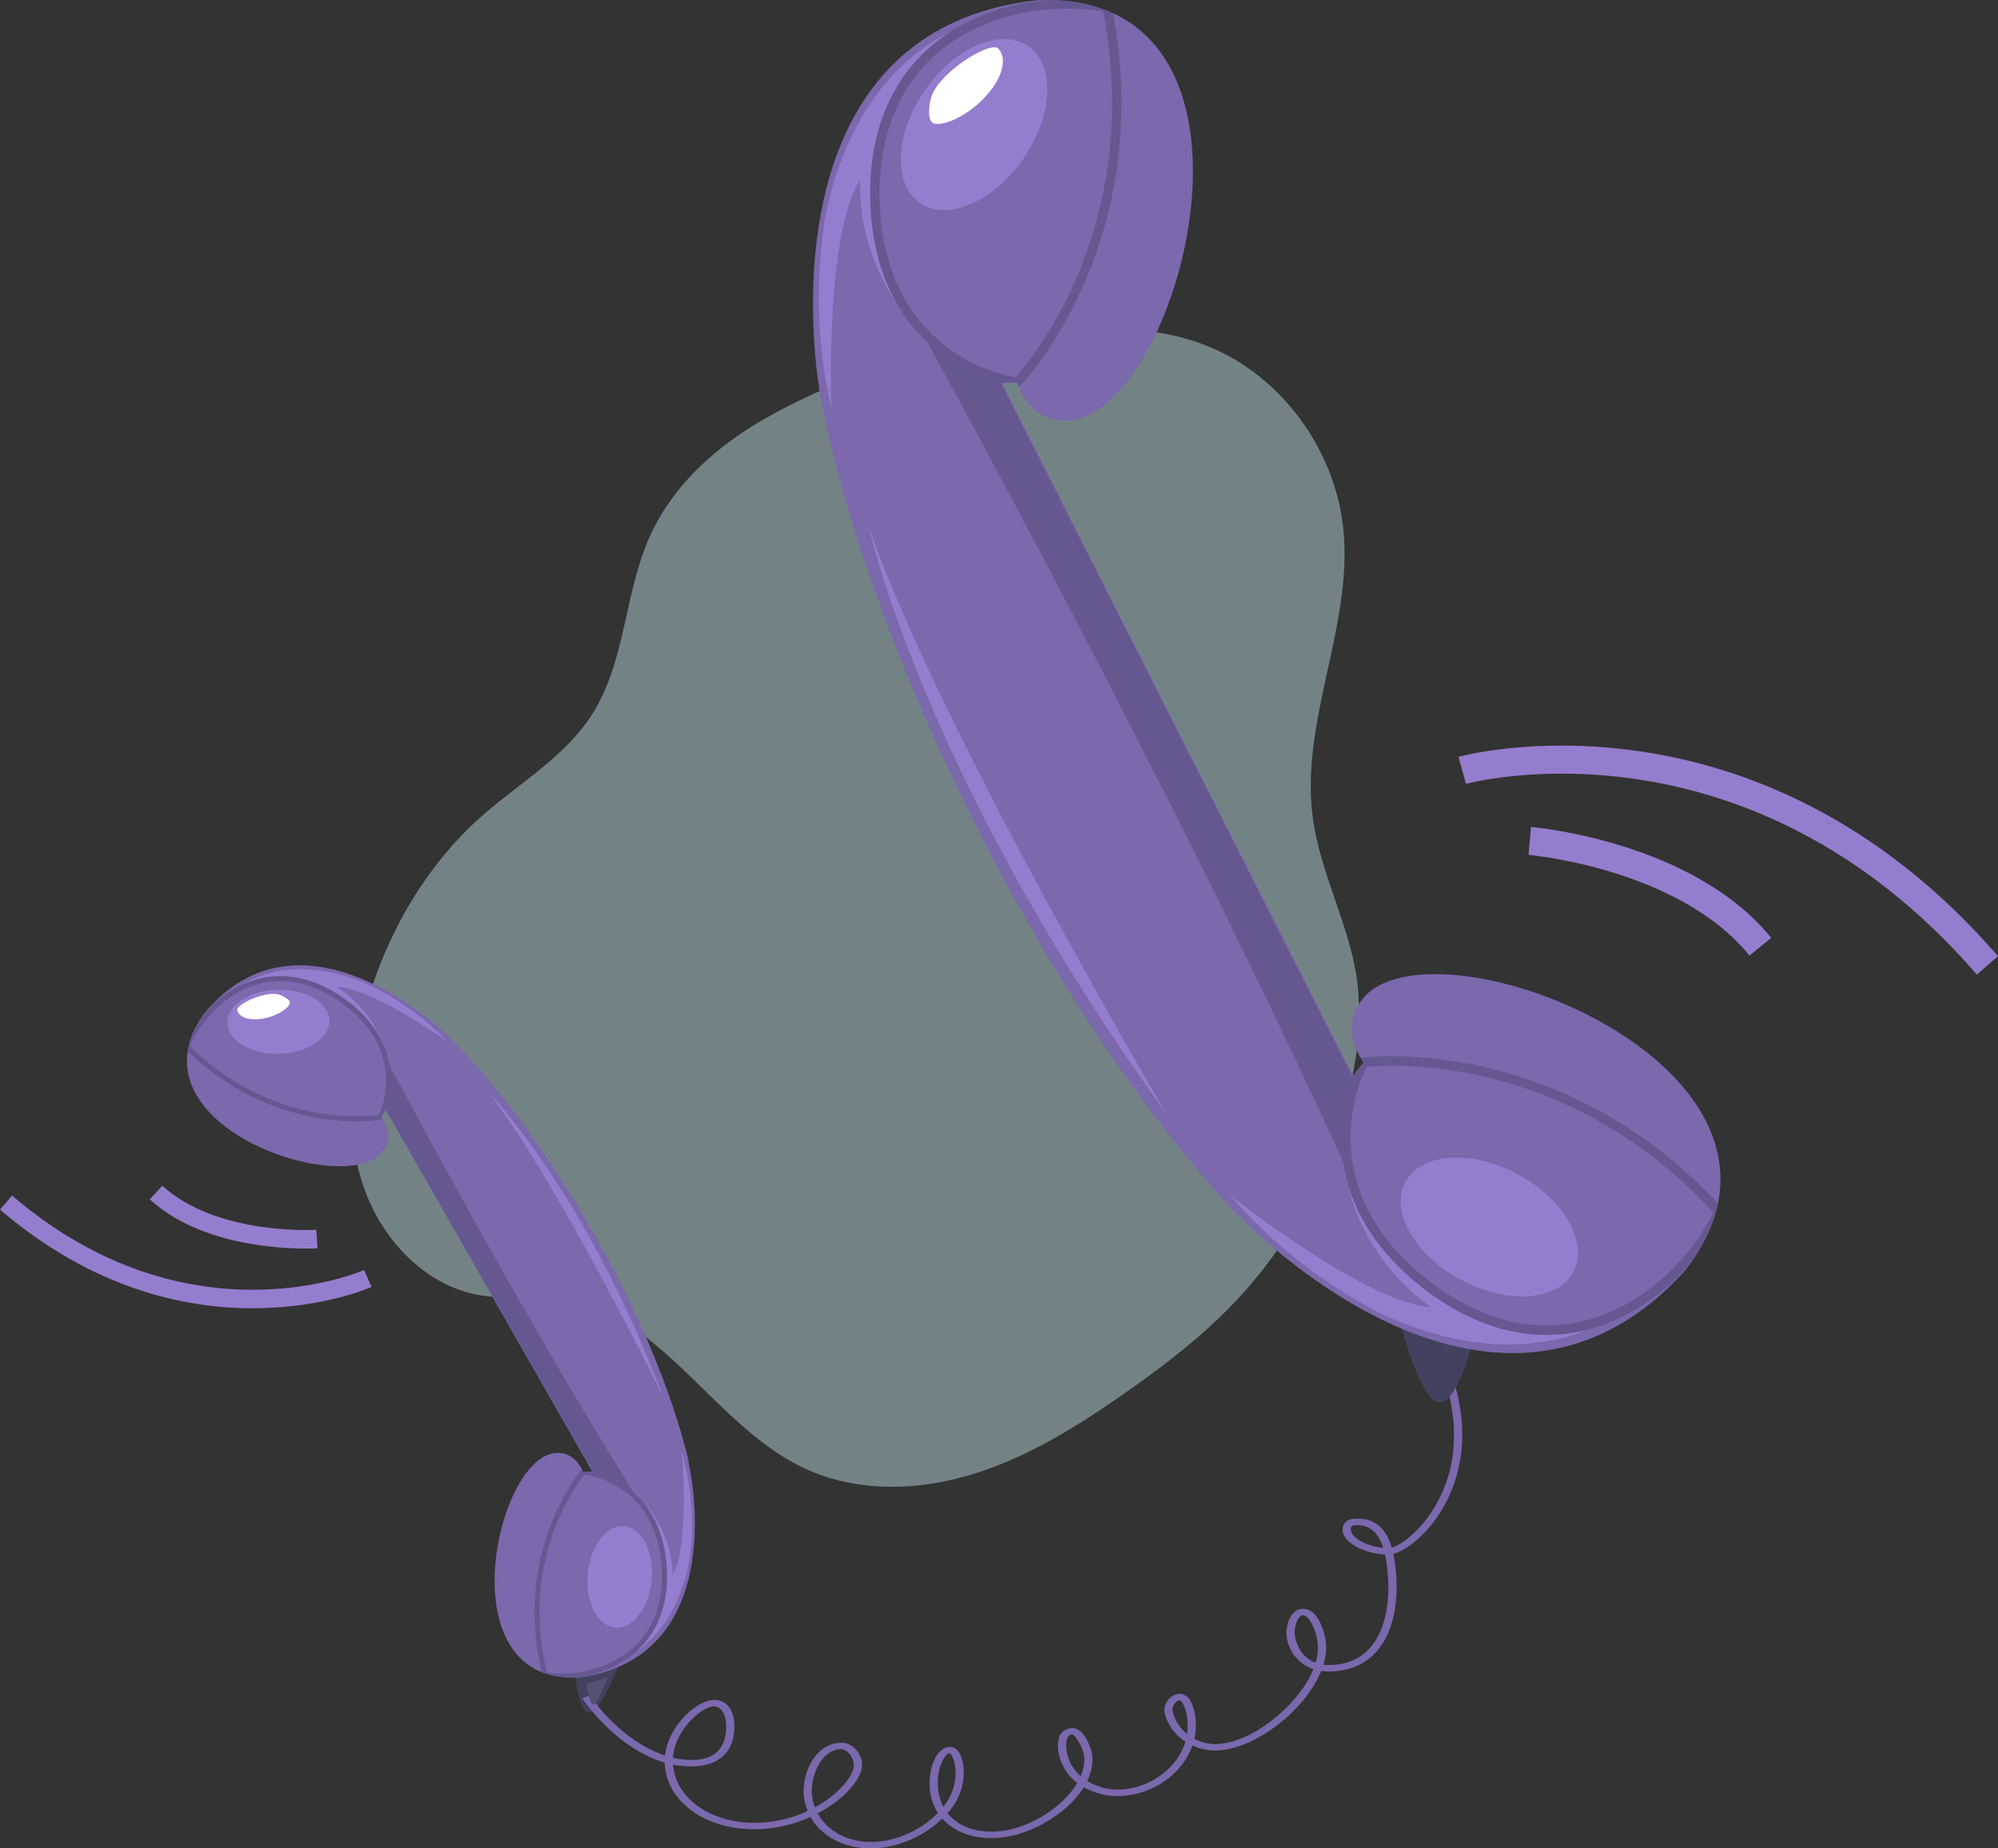 <svg xmlns="http://www.w3.org/2000/svg" width="410.872" height="380.054" viewBox="0 0 410.872 380.054"><rect x="0" y="0" width="410.872" height="380.054" fill="#333333" stroke="none"/><defs><style>.a{fill:#b6d7db;opacity:0.49;}.b{fill:#424260;}.c{fill:#7b68ad;}.d{fill:#675791;}.e{fill:#947dce;}.f{fill:#fff;}.g{fill:#525272;}.h,.i{fill:none;stroke:#947dce;stroke-miterlimit:10;}.h{stroke-width:5.764px;}.i{stroke-width:3.804px;}</style></defs><g transform="translate(-505.842 -320.489)"><path class="a" d="M776.947,514.756c-1.523-11.619-7.619-22.207-9.156-33.825-2.606-19.706,8.184-39.206,6.307-59-1.6-16.838-13.153-32.266-28.594-38.169-12.393-4.739-26.128-3.557-39.21-1.57-18.071,2.743-36.618,8.1-52.518,17.547-9.06,5.385-17.247,12.841-21.88,22.48-5.247,10.918-5.207,23.763-10.622,34.56-5.757,11.48-17.378,17.123-26.3,25.654-11.65,11.14-19.5,26.184-23.058,42.116-2.45,10.96-2.881,22.719,1.016,33.227s12.691,19.511,23.491,21.379c5.73.992,11.641-.009,17.394.841,19.964,2.951,30.938,25.981,49.244,34.675,10.753,5.106,23.391,4.792,34.743,1.316s21.629-9.888,31.417-16.742c8.076-5.654,15.96-11.692,22.766-18.9a95.417,95.417,0,0,0,23.627-44.855A60.572,60.572,0,0,0,776.947,514.756Z" transform="translate(8.012 7.631)"/><g transform="translate(507.079 320.489)"><g transform="translate(37.205)"><path class="b" d="M620.263,623.316s-4.234,11.228-6.576,10.767-2.9-9.147-2.9-9.147Z" transform="translate(-531.087 -281.95)"/><path class="c" d="M793,581.416a44.446,44.446,0,0,0-6.651-18.992l-1.532.622a43.96,43.96,0,0,1,6.494,18.532c1.569,16.318-9.169,25.455-12.647,26.322-.951-3.222-3.018-6.346-7.846-5.882a2.188,2.188,0,0,0-2.251,2.451c.25,2.605,4.861,4.738,8.691,4.842a30.109,30.109,0,0,1,.557,3.705c.826,8.6-1.56,18.095-10.741,18.977a10.686,10.686,0,0,1-2.471-.028,11.63,11.63,0,0,0,.522-4.514c-.15-1.553-1.435-7.282-4.993-6.939-2.51.241-3.276,3.688-3.111,5.394a8.111,8.111,0,0,0,5.519,6.98c-2.931,7.325-12.152,14.686-19.042,15.348a9.376,9.376,0,0,1-5.439-1,12.155,12.155,0,0,0,.259-3.9,9.248,9.248,0,0,0-1.14-4.068,2.536,2.536,0,0,0-2.435-1.287,3.449,3.449,0,0,0-2.834,3.719,9.681,9.681,0,0,0,4.319,6.1c-1.588,5.431-7.081,9.28-12.581,9.808a12.136,12.136,0,0,1-7.617-1.719,9.83,9.83,0,0,0,1.058-5.244c-.1-1.013-1.585-5.875-4.286-5.616-2.08.2-3,1.7-2.735,4.452a9.784,9.784,0,0,0,3.93,6.8c-2.952,5.051-9.933,9.373-15.968,9.953-4.705.453-8.545-.978-10.73-3.752a12.177,12.177,0,0,0,3.322-9.085,7.912,7.912,0,0,0-.9-3.31,2.24,2.24,0,0,0-2.189-1.189c-2.475.238-4.271,4.344-3.844,8.788a10.468,10.468,0,0,0,1.642,4.773,20.241,20.241,0,0,1-12.118,5.9c-5.622.541-10.441-1.828-12.6-5.807,5.72-3.008,9.392-7.431,9.113-10.336-.185-1.923-1.926-4.444-4.716-4.175-5.291.508-7.646,6.725-7.252,10.826a11.16,11.16,0,0,0,.788,3.2,26.141,26.141,0,0,1-8.5,2.314c-10.025.964-18.441-4.151-19.161-11.645-.007-.068-.014-.135-.018-.2a17.929,17.929,0,0,0,5.249.282c5.087-.489,7.819-3.94,7.31-9.231-.21-2.179-1.53-4.62-4.559-4.329-3.242.312-8.958,5.249-9.65,11.4-6.228-2.062-12-7.276-15.458-12.407l-1.508.658c2.957,4.385,9.224,10.96,16.9,13.207.006.262.02.525.046.789.791,8.229,10,13.847,20.975,12.793a28.313,28.313,0,0,0,8.957-2.416c2.471,4.4,7.893,7,14.211,6.392a22.3,22.3,0,0,0,12.883-6.044c2.567,2.9,6.849,4.409,11.937,3.919,6.468-.622,13.835-5.014,17.167-10.376a14.182,14.182,0,0,0,8.45,1.75c6.57-.631,12-4.931,13.888-10.316a11.4,11.4,0,0,0,5.963.946c7.568-.728,17.373-8.429,20.524-16.289a12.759,12.759,0,0,0,3.052.047c10.425-1,13.191-11.221,12.3-20.45a31.493,31.493,0,0,0-.517-3.673C783.722,608.053,794.588,597.956,793,581.416Zm-22.744,22.89c-.087-.9.418-.953.689-.978,3.356-.322,5.048,1.8,5.949,4.633C773.944,607.712,770.425,606.083,770.253,604.306Zm-11.545,21.437c-.145-1.51.645-3.835,1.548-3.922,1.482-.142,2.95,3.416,3.179,5.792a10.506,10.506,0,0,1-.439,3.958C759.267,630.2,758.761,626.3,758.708,625.743ZM733.6,641.532a2.169,2.169,0,0,1,1.272-2.247c.224-.021.529.216.79.62a8.068,8.068,0,0,1,.969,3.588,11.5,11.5,0,0,1-.061,2.729A8.464,8.464,0,0,1,733.6,641.532Zm-21.842,7.783c-.273-2.84.814-2.944,1.172-2.978.744.041,2.319,2.88,2.471,4.467a8.411,8.411,0,0,1-.7,4.085A8.509,8.509,0,0,1,711.755,649.314Zm-26.381,8.206c-.436-4.537,1.543-7.245,2.28-7.316.069-.007.291.106.53.5a6.76,6.76,0,0,1,.747,2.855,10.754,10.754,0,0,1-2.488,7.612A9.67,9.67,0,0,1,685.374,657.521ZM659.437,658.7c-.342-3.558,1.7-8.971,5.69-9.354,1.579-.151,2.773,1.692,2.9,3.028.212,2.2-2.872,6.141-7.991,8.932A10.122,10.122,0,0,1,659.437,658.7Zm-28.58-7.586c.4-5.929,6.026-10.349,8.131-10.551,1.906-.184,2.622,1.913,2.744,3.18.206,2.147.06,7.2-5.748,7.759A15.742,15.742,0,0,1,630.857,651.116Z" transform="translate(-530.9 -289.7)"/><path class="c" d="M639.495,597.071c-7.5-31.208-30.648-69.579-50.718-88.687l-18.948,3.631,56.929,99.546Z" transform="translate(-536.298 -296.577)"/><path class="c" d="M592.693,510.05s-29.134-27.846-49.136-3.5c-16.352,23.047,29.956,38.365,36.985,28.05,2.388-3.5-.547-6.856-.547-6.856Z" transform="translate(-540.084 -298.08)"/><path class="c" d="M636.108,587.493s9.226,39.232-21.9,44.123c-28.156,2.406-17.875-45.274-5.42-46.1,4.232-.281,5.632,3.948,5.632,3.948Z" transform="translate(-532.941 -286.763)"/><path class="d" d="M576.344,513.412s26.033,49.722,52.477,91.765c0,0,.085-2.968-9.917-6.717L576.278,523.92S578.13,516.955,576.344,513.412Z" transform="translate(-535.478 -295.937)"/><path class="e" d="M595.238,519.862s19.749,20.169,35.917,62.8C631.155,582.666,609.528,538.466,595.238,519.862Z" transform="translate(-533.065 -295.116)"/><path class="e" d="M550.516,500.337s9.152-6.674,24.542-.344a54.79,54.79,0,0,1,17.306,12.2S576.9,501.1,569.6,500.951a23.453,23.453,0,0,1,9.547,12.074S569.005,495.288,550.516,500.337Z" transform="translate(-538.756 -297.992)"/><path class="e" d="M620.6,627.3s10.394-4.5,12.743-20.978a54.794,54.794,0,0,0-1.739-21.1s1.712,18.956-1.854,25.319a23.447,23.447,0,0,0-5.564-14.351S634.33,613.922,620.6,627.3Z" transform="translate(-529.837 -286.799)"/><g transform="translate(0.164 200.686)"><path class="d" d="M580.077,528.01l.245-.047a5.569,5.569,0,0,0-.344-.464l1.143-1.593c1.231-4.047,2.8-14.066-8-22.222-6.227-4.7-12.784-6.232-18.964-4.436a22.54,22.54,0,0,0-11.161,7.869,17.374,17.374,0,0,0-2.764,6.857C558.841,531.858,579.854,528.054,580.077,528.01Zm-39.434-15.086c2.879-6.222,8.032-11,13.8-12.675,5.852-1.7,12.091-.224,18.044,4.268a22.819,22.819,0,0,1,6.225,6.835,17.812,17.812,0,0,1,.906,15.678C577.168,527.4,557.837,529.7,540.643,512.924Z" transform="translate(-540.229 -498.519)"/></g><path class="e" d="M558.1,514.209c-5.793.131-10.555-2.719-10.637-6.365s4.547-6.706,10.34-6.837,10.555,2.72,10.637,6.366S563.9,514.079,558.1,514.209Z" transform="translate(-539.144 -297.516)"/><path class="e" d="M613.214,608.709c.516-5.77,3.88-10.186,7.511-9.86s6.157,5.267,5.641,11.038-3.88,10.186-7.511,9.86S612.7,614.481,613.214,608.709Z" transform="translate(-530.786 -285.066)"/><g transform="translate(71.487 302.167)"><path class="d" d="M604.988,630.192a17.389,17.389,0,0,0,7.311,1.095,22.531,22.531,0,0,0,12.443-5.628c4.682-4.415,6.685-10.845,5.793-18.594-1.548-13.449-10.981-17.175-15.094-18.166l-1.952.177a5.625,5.625,0,0,0-.225-.532l-.165.187C612.949,588.9,599.013,605.082,604.988,630.192Zm8.724-40.57a17.809,17.809,0,0,1,13.054,8.732,22.824,22.824,0,0,1,2.734,8.831c.853,7.408-1.039,13.535-5.473,17.715-4.372,4.124-11.1,6.144-17.923,5.468C600.362,607.039,612.147,591.545,613.712,589.622Z" transform="translate(-603.5 -588.543)"/></g><path class="f" d="M549.265,505.065c-.076-1.182,5.738-3.94,8.539-3.148.591.167,2.19.867,2.261,1.632.064.685-1.15,1.547-1.627,1.852a10.957,10.957,0,0,1-5.26,1.591C552.189,507.049,549.612,506.832,549.265,505.065Z" transform="translate(-538.916 -297.418)"/><path class="b" d="M760.227,557.152s5,21.844,9.446,21.581,7.688-16.189,7.688-16.189Z" transform="translate(-512.068 -290.371)"/><path class="c" d="M741.637,564.442c-40.973-43.747-77.058-119.244-86.255-170.167L680.5,368.448l96.817,191Z" transform="translate(-525.411 -314.385)"/><path class="c" d="M655.639,400.748s-13.517-74.033,45-80.231c52.738-1.842,29.082,86.116,5.776,86.488-7.919.126-10.132-7.891-10.132-7.891Z" transform="translate(-525.55 -320.489)"/><path class="c" d="M732.252,548.129s51.72,54.67,91.312,11.14c32.661-41.447-52.264-74.367-66.343-55.788-4.783,6.312.374,12.837.374,12.837Z" transform="translate(-515.628 -297.877)"/><path class="d" d="M673.8,380.453s50.825,91.659,89.248,176.071c0,0-4.715-2.914-.3-22.364l-72.5-143.021S677.494,386.876,673.8,380.453Z" transform="translate(-523.067 -312.858)"/><path class="e" d="M664.454,416.557s11.182,51.512,61.083,120.507C725.537,537.064,678.8,457.95,664.454,416.557Z" transform="translate(-524.256 -308.263)"/><path class="e" d="M682.435,326.4s-19.809,7.422-25.735,37.926a102.311,102.311,0,0,0,1.261,39.518S656.547,368.33,663.8,356.8a43.79,43.79,0,0,0,9.03,27.288S655.575,350.052,682.435,326.4Z" transform="translate(-525.414 -319.737)"/><path class="e" d="M807.258,564.525s-17.7,11.589-45.8-1.664a102.32,102.32,0,0,1-31.127-24.38s27.806,22.135,41.394,23.1a43.788,43.788,0,0,1-16.671-23.414S772.3,572.2,807.258,564.525Z" transform="translate(-515.873 -292.786)"/><g transform="translate(140.505 0.012)"><path class="d" d="M714.669,323.228a32.468,32.468,0,0,0-13.533-2.729c-9.025.768-17.452,3.976-23.733,9.328-9.147,7.8-13.488,19.6-12.552,34.133,1.623,25.229,18.866,33.065,26.443,35.3l3.658-.147a10.422,10.422,0,0,0,.37,1.012l.326-.333C695.944,399.49,723.453,370.62,714.669,323.228Zm-20.082,74.845a33.26,33.26,0,0,1-23.524-17.511,42.615,42.615,0,0,1-4.269-16.727c-.9-13.9,3.21-25.145,11.871-32.525,8.541-7.279,21.279-10.414,33.941-8.514C721.122,366.843,697.687,394.632,694.587,398.073Z" transform="translate(-664.726 -320.499)"/></g><path class="e" d="M695.52,352.2c6.15-8.9,6.6-19.255.994-23.126s-15.129.207-21.281,9.108-6.6,19.256-.994,23.126S689.368,361.1,695.52,352.2Z" transform="translate(-523.511 -319.582)"/><path class="e" d="M785.562,535.048c-9.531-5.119-19.87-4.406-23.092,1.592s1.894,15.012,11.425,20.132,19.871,4.406,23.093-1.592S795.094,540.168,785.562,535.048Z" transform="translate(-511.905 -293.618)"/><g transform="translate(237.458 217.184)"><path class="d" d="M755.107,513.447l-.461.065a10.473,10.473,0,0,0,.6.9l-2.28,2.862c-2.677,7.433-6.551,25.972,12.837,42.2,11.17,9.347,23.257,12.824,34.951,10.055,8.031-1.9,15.6-6.8,21.554-13.628a32.468,32.468,0,0,0,5.8-12.527C795.073,508.267,755.526,513.387,755.107,513.447Zm72.127,31.842c-5.953,11.335-16.013,19.754-26.931,22.341-11.073,2.622-22.572-.717-33.251-9.654a42.625,42.625,0,0,1-10.967-13.331,33.265,33.265,0,0,1-.218-29.326C760.475,514.853,796.742,512.381,827.233,545.289Z" transform="translate(-750.734 -513.154)"/></g><path class="f" d="M689.593,329.3c-1.766-1.331-12.037,4.9-13.677,10.086-.346,1.093-.9,4.307.222,5.2,1,.8,3.593-.205,4.561-.636a20.469,20.469,0,0,0,7.882-6.571C689.686,335.9,691.992,331.652,689.593,329.3Z" transform="translate(-522.854 -319.391)"/><path class="g" d="M617.354,626.334a18.41,18.41,0,0,1-4.416,1.359s.583,4.542,1.518,4.325S617.354,626.334,617.354,626.334Z" transform="translate(-530.812 -281.566)"/></g><path class="h" d="M785.052,473.871s32,2.72,47.415,21.761" transform="translate(-471.704 -300.969)"/><path class="h" d="M772.731,461.25s59.037-16.374,108,40.094" transform="translate(-473.272 -302.856)"/><path class="i" d="M567.522,547.572s-21.153,1.354-33.075-9.567" transform="translate(-503.596 -292.807)"/><path class="i" d="M581.488,555.449s-36.931,16.459-74.409-15.61" transform="translate(-507.079 -292.574)"/></g></g></svg>